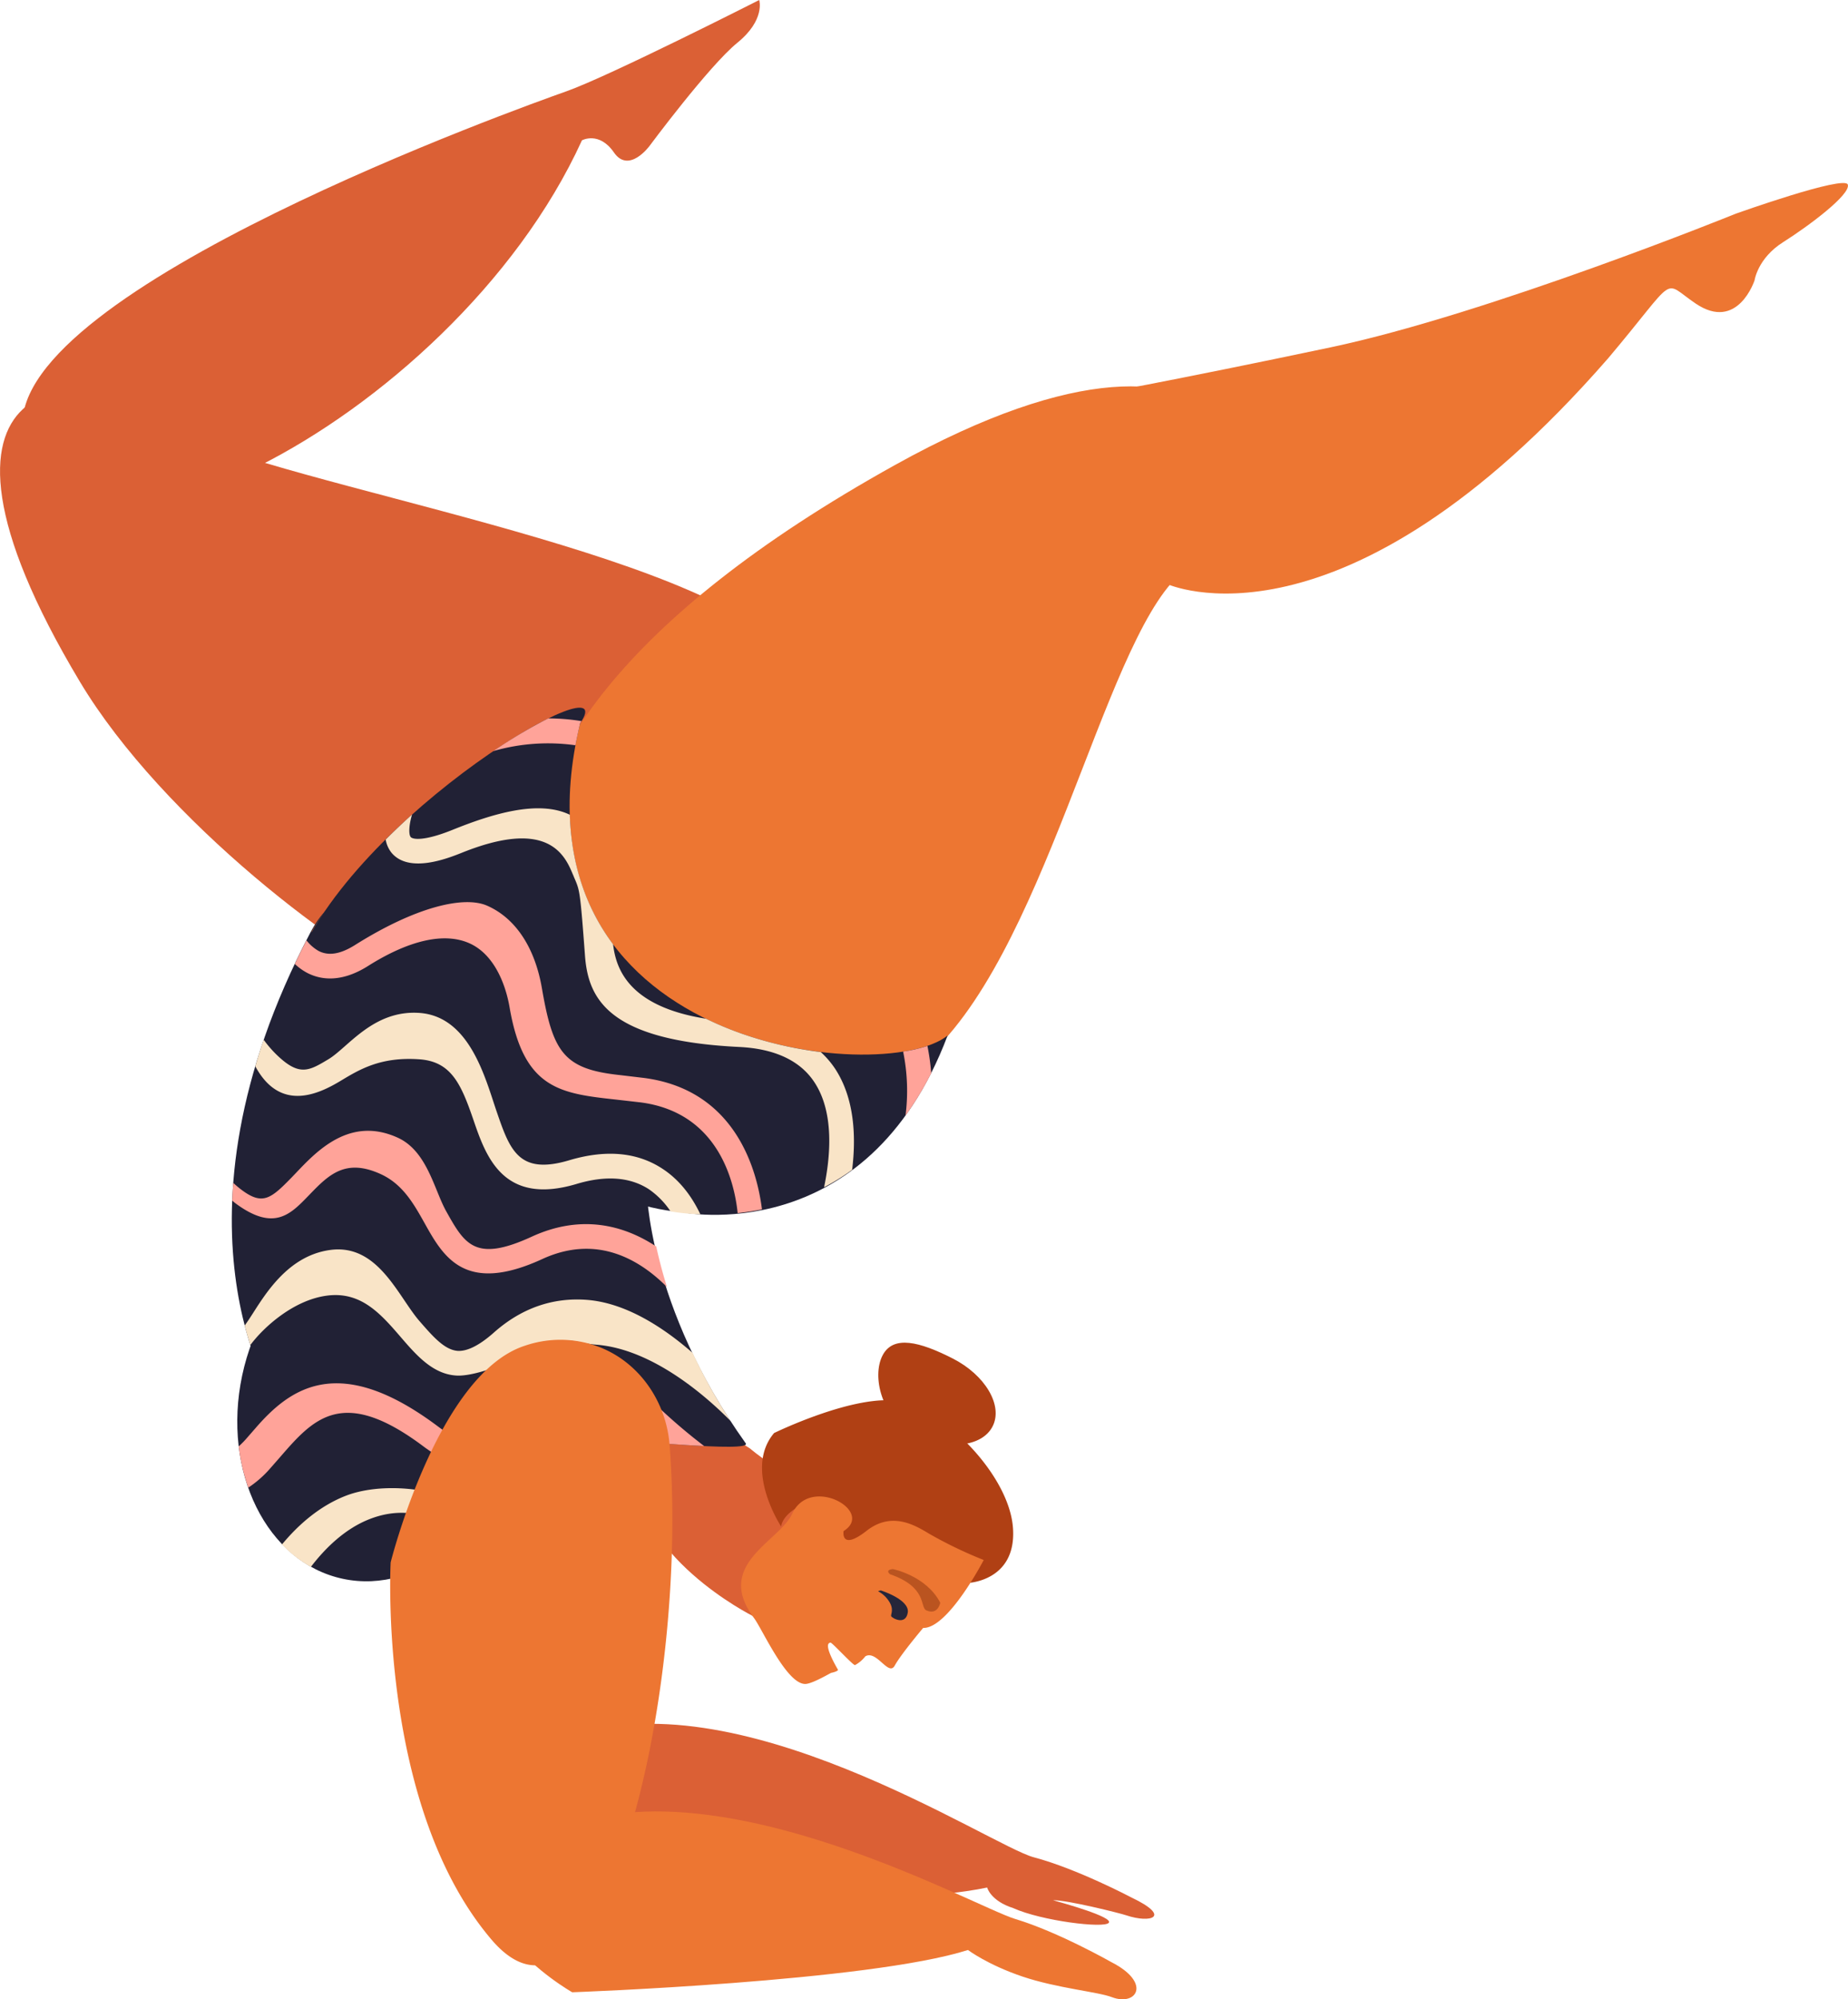 <svg xmlns="http://www.w3.org/2000/svg" width="1080" height="1168.3" viewBox="0.013 0 1079.971 1168.305" style=""><g><g data-name="Layer 2"><path d="M331 1015.9c97.4-38.1 247.8 62.7 273.1 69.4s57.1 23.5 57.1 23.5c23.8 11.3 11.4 15.3-3.1 10.4-3.5-1.2-34.2-8.9-42.7-8.8 5.7 1.6 35.3 9.8 32.6 13.2s-39.3-1.1-55.9-8.6c-13.2-4.2-15.2-12-15.2-12-59.7 12.5-215.5 7-215.5 7s-127.9-56-30.4-94.1z" fill="#db6035"></path><path d="M438.4 846.5s21.7 18.6 35.7 18.6-34.2 79.2-34.2 79.2-71.4-35.7-68.3-88.5 66.8-9.3 66.8-9.3z" fill="#db6035"></path><ellipse cx="222.1" cy="821.1" rx="104" ry="82.3" transform="rotate(-78 221.925 821.025)" fill="#212135"></ellipse><path d="M379.5 85.4s34.9-47 51.4-60.4 12.8-25 12.8-25-87.6 44.5-112.8 53.4S8 168.8 13.2 249.8c7.5 117 250.5-.3 326.9-167.8 0 0 10-5.5 18.7 7.1s20.7-3.7 20.7-3.7z" fill="#db6035"></path><path d="M451.6 580.7c-11.9 9.1-41.1 64.4-203.4-1.5-45.6-18.6-153-99.8-201.5-180.8-111.7-186.5 6.8-187.5 48-152.5 36.9 31.5 281 67.4 354.5 125 11 8.6 21.4 18.3 29.7 30.5 68.1 99.9-27.3 179.3-27.3 179.3z" fill="#db6035"></path><path d="M346.9 624.9c-12-18.4-152.1-170.7 176.2-353.2 214.2-119 237.6 27.2 174.3 58.5-46.5 22.9-78.8 204.6-146.1 278.1-10 11-56.6 51.1-70.2 58.9-111.9 64.4-134.2-42.3-134.2-42.3z" fill="#ed7632"></path><path d="M1014.6 124.8S869.9 183.5 777.5 203s-144.3 28.8-144.3 28.8l48.7 109.4s101.7 47.3 257.9-131.8c41.6-49.3 30.9-45.7 51.2-32 24.6 16.6 34.4-13.6 34.4-13.6s1.8-12.9 16.7-22.3 39.5-27.8 37.8-33.6-65.3 16.9-65.3 16.9z" fill="#ed7632"></path><path d="M377.9 694.4s.4 68.5 57.9 149c7.8 10.8-275.3-24.9-275.3-24.9S92.2 715 181.2 545.3c48.7-92.9 131.3 156.8 196.7 149.1z" fill="#212135"></path><path d="M649.7 1146.7s-31.3-17.8-56.3-25.3-188-99.5-278.3-46.5c-67.7 39.6 19.3 89.3 19.3 89.3s173.2-6.2 231.3-24.7c0 0 11.4 8.6 31.8 15.5s44.2 8.9 52.4 12.1c14.4 5.4 23.2-8.4-.2-20.4z" fill="#ed7632"></path><path d="M343.7 441.7S231.1 463 182.2 544.2c-4.3 7.1 222.5 164.6 222.5 164.6 72.5 12.5-61-267.1-61-267.1z" fill="#ed7632"></path><path d="M515.7 792.2c-6.2 12.2-.6 36.2 18.5 45.9s39.7 7.6 45.9-4.6-4.3-30-23.4-39.7-34.8-13.9-41-1.6z" fill="#b04014"></path><path d="M452.4 837.4s47.9-23.4 73.6-18.5 63.8 43 66 74-26.2 32.1-26.2 32.1a70.9 70.9 0 0 0-27.6-25.8c-14.6-7.4-24.6-7-41.1 10.4-18.5 19.6-22.5 1.2-11.2-14.9 20.1-28.9-26.9-19-29.4-2.7 0 0-22.1-33.4-4.1-54.6z" fill="#b04014"></path><path d="M553.8 605.1c-37.1 30.3-260.4 8.1-214.8-182.4 26.9-38.9-133.3 53.2-167.1 143.3 0 0 136.4 135.3 226.1 142.3 0 0 108.2 22.8 155.8-103.2z" fill="#212135"></path><path d="M574.9 911.6s-20.8 40.1-35.4 39.7c0 0-13 15.4-16.6 22s-10.6-9.3-17.2-5.4a18.8 18.8 0 0 1-6 5.1c-.9.5-13.4-13.2-14.3-13.1-5 .3 3.9 15 4.3 15.8s-3.4 1.8-3.8 1.8-10.1 5.9-14.7 6.5c-11 1.3-25.5-31.7-30.5-38.4-23.6-31.5 14.7-44.6 22.3-61.1 10.5-22.7 48.5-1.4 30 10.2 0 0-2 11.9 13.5-.2s29.7-2.2 37.3 2.2a249.7 249.7 0 0 0 31.1 14.9z" fill="#ed7632"></path><path d="M521.8 916.9s19.6 3.9 27.7 19.7c0 0-1.4 7.5-8.2 4.4-3.8-1.8.8-13.5-21.2-21.1 0 0-3.2-2.5 1.7-3z" fill="#ba5420"></path><path d="M514.8 929.4s17 5.3 15.7 13-9.3 3.1-9.7 2 2.2-4.1-1.9-9.6-7.8-4.7-4.1-5.4z" fill="#26263a"></path><path d="M199.4 631.4c10.8-6.5 23.1-13.9 45.4-12.4 18.8 1.2 24.6 14.2 31.9 35.5s17.3 50.1 60.1 37.4c17.2-5.2 31.5-4.1 42.5 3.1a48.2 48.2 0 0 1 12.6 12.9 133.1 133.1 0 0 0 17.4 1.7c-4.5-9.5-11.4-19.6-22.1-26.6-14.7-9.7-33-11.4-54.5-5-29.5 8.8-34.7-5.9-42.4-28.3-6.6-19.2-15.6-55.8-45.3-57.8-26.9-1.8-41.7 20.3-53.1 27.1s-17.1 10.4-30.9-3.3a69.3 69.3 0 0 1-6.9-8.1c-1.8 5.2-3.4 10.4-4.9 15.5 14.6 27 37 16.3 50.2 8.3z" fill="#f9e4c7"></path><path d="M180.7 698.3c11.2-11.6 21-21.7 41.8-12.2 12.9 5.9 19.3 17.4 25.6 28.6 11 19.7 23.5 41.9 68.9 21 31.8-14.6 56.8.3 72.8 16.4-2.7-8.6-4.7-16.5-6.3-23.7-19.4-12.8-44.2-18.8-72.6-5.8-33.2 15.3-39.3 4.6-50.2-14.9-7-12.6-11.1-35.1-28.3-42.9-30.1-13.7-50.2 11.2-62.1 23.4s-16.8 16.3-29 7.2a55.2 55.2 0 0 1-5-4.2c-.3 3.5-.5 7-.6 10.4l1.7 1.4c23 17.2 32.7 6.2 43.3-4.7z" fill="#ffa399"></path><path d="M404.8 790.6c-17.4-15.2-39.2-29.2-61.6-31-20.2-1.6-38.7 4.9-54.8 19.3-8.3 7.3-15.3 10.8-20.9 10.5-7.8-.6-14.6-8.5-22.6-17.7-12.4-14.5-24.1-44.9-51.7-41.3s-41 31.1-48.8 42.2l-1.4 2q1.6 6.1 3.3 11.4c7.7-10.4 25.3-26.4 44.9-28.9s31 10.3 42.8 24c9.2 10.7 18.8 21.8 32.5 22.7 9.8.7 27.1-6 41.1-12 29.5-12.7 24.8-7.3 41-6 33.2 2.6 64.8 30.8 78.4 44.6a324.5 324.5 0 0 1-22.2-39.8z" fill="#f9e4c7"></path><path d="M297.8 845.3c-14.5 2.2-28.6-1.8-41.8-11.7-58.2-43.7-86.7-22.2-106.9 1.2l-5.5 6.3a52.8 52.8 0 0 1-4.1 4.1 111.4 111.4 0 0 0 5.6 24.1 62 62 0 0 0 12.6-11l5.7-6.5c19.6-22.6 36.5-42.2 83.9-6.7 15.2 11.4 31.5 16.4 48.6 14.9a144.2 144.2 0 0 0 5-15.3 28.4 28.4 0 0 1-3.1.6z" fill="#ffa399"></path><path d="M367.2 804l-5.8-4.2-4.2 5.8c-.2.2-14.8 19.8-36.2 31.6l22.6 2.3a150.1 150.1 0 0 0 20.7-19.8 39.4 39.4 0 0 1 4.4 3.5 23.9 23.9 0 0 1 5.8-2.2 20.1 20.1 0 0 1 4.7-.8c7.2-.3 2.4 6.4 3.1 6.8l2 8.5a7.8 7.8 0 0 0-4.1-.8l8.9 8.9c8.4.6 15.9 1.1 22.4 1.4-28.3-21.6-44-40.8-44.3-41z" fill="#ffa399"></path><path d="M283.4 883.4a149.8 149.8 0 0 1-18.1-6.8c-18.9-8.3-45.9-9.3-63.3-2.5-15.6 6.1-28 17.3-37.2 28.4a68.5 68.5 0 0 0 16.9 13.1c8.2-10.7 19.7-22.2 34.3-27.9s28.3-4.6 43.4 2.1a149.3 149.3 0 0 0 14.3 5.6 115.4 115.4 0 0 0 9.7-12z" fill="#f9e4c7"></path><path d="M384.3 835.5l-2-8.5c-.7-.4 4.1-7.1-3.1-6.8a20.1 20.1 0 0 0-4.7.8 23.9 23.9 0 0 0-5.8 2.2c-6.3 3.2-11.9 8.9-17 17.1l16.6 1.5c3.7-4.3 7-6.1 9.4-6.7a7.7 7.7 0 0 1 2.5-.4 7.8 7.8 0 0 1 4.1.8z" fill="#f9e4c7"></path><path d="M376.3 629.9l-14.3-1.7c-32.6-3.5-38.9-13.4-45.3-50.7-4.1-23.8-15.4-40.9-31.9-48.2-13.4-6-41.6.4-77.6 23.1-8.4 5.2-15.2 6.3-21 3.3a24 24 0 0 1-7.1-6.2c-2.4 4.7-4.7 9.3-6.8 13.8a32.9 32.9 0 0 0 7.2 5.2c7.3 3.8 19.3 6.2 35.4-3.9 24.2-15.3 44.8-19.9 59.4-13.4s21.2 24.1 23.5 37.4c8.2 48.1 29.9 50.4 62.6 54l14 1.6c45.3 5.9 54.8 46.2 56.7 64.7 4.6-.5 9.3-1.2 14.2-2.2-2.8-22.4-15.1-69.8-69-76.8z" fill="#ffa399"></path><path d="M498 683.6c2.3-18.8 1.6-41.4-9.9-59a53 53 0 0 0-8.4-9.8c-21.7-2.7-45.3-8.8-67.1-19.5-45.7-7.2-52.7-29.7-54.3-43.5-14.8-19.8-24.3-44.7-25.3-75.7-18.3-8.8-45.2-.6-68.7 8.9-16.4 6.6-23.1 5.6-24.3 4.1s-1.1-6.7.8-13.1c-5.2 4.7-10.4 9.6-15.4 14.6a16.8 16.8 0 0 0 3.4 7.7c10.3 12.4 33.3 3.1 40.9.1 49.8-20.1 60.1.4 65 12.4.5 1 .8 2 1.2 2.8 2.9 6.8 3.2 7.5 6 45.2 2 25.7 14.7 49.3 90 53 20.9 1 35.8 8 44.1 20.7 11.7 17.8 9.3 43.5 5.6 61.3a138 138 0 0 0 16.4-10.2z" fill="#f9e4c7"></path><path d="M336.3 435.5c.8-4.2 1.7-8.4 2.7-12.8l.8-1.3a119.8 119.8 0 0 0-19.4-1.6 299 299 0 0 0-32.1 19.1 115.3 115.3 0 0 1 48-3.4z" fill="#ffa399"></path><path d="M529.2 651.9a183.1 183.1 0 0 0 15-24.8 127 127 0 0 0-2.2-15.9 82.7 82.7 0 0 1-14.2 3.3 114.4 114.4 0 0 1 1.4 37.4z" fill="#ffa399"></path><path d="M228.3 913s-7.7 142.3 59 220.5c62.8 73.6 115.7-140.7 104-289.3-2.1-26.5-19.3-50.3-44.6-58.3a63.7 63.7 0 0 0-40 .5C255.8 802.9 228.3 913 228.3 913z" fill="#ed7632"></path></g></g></svg>